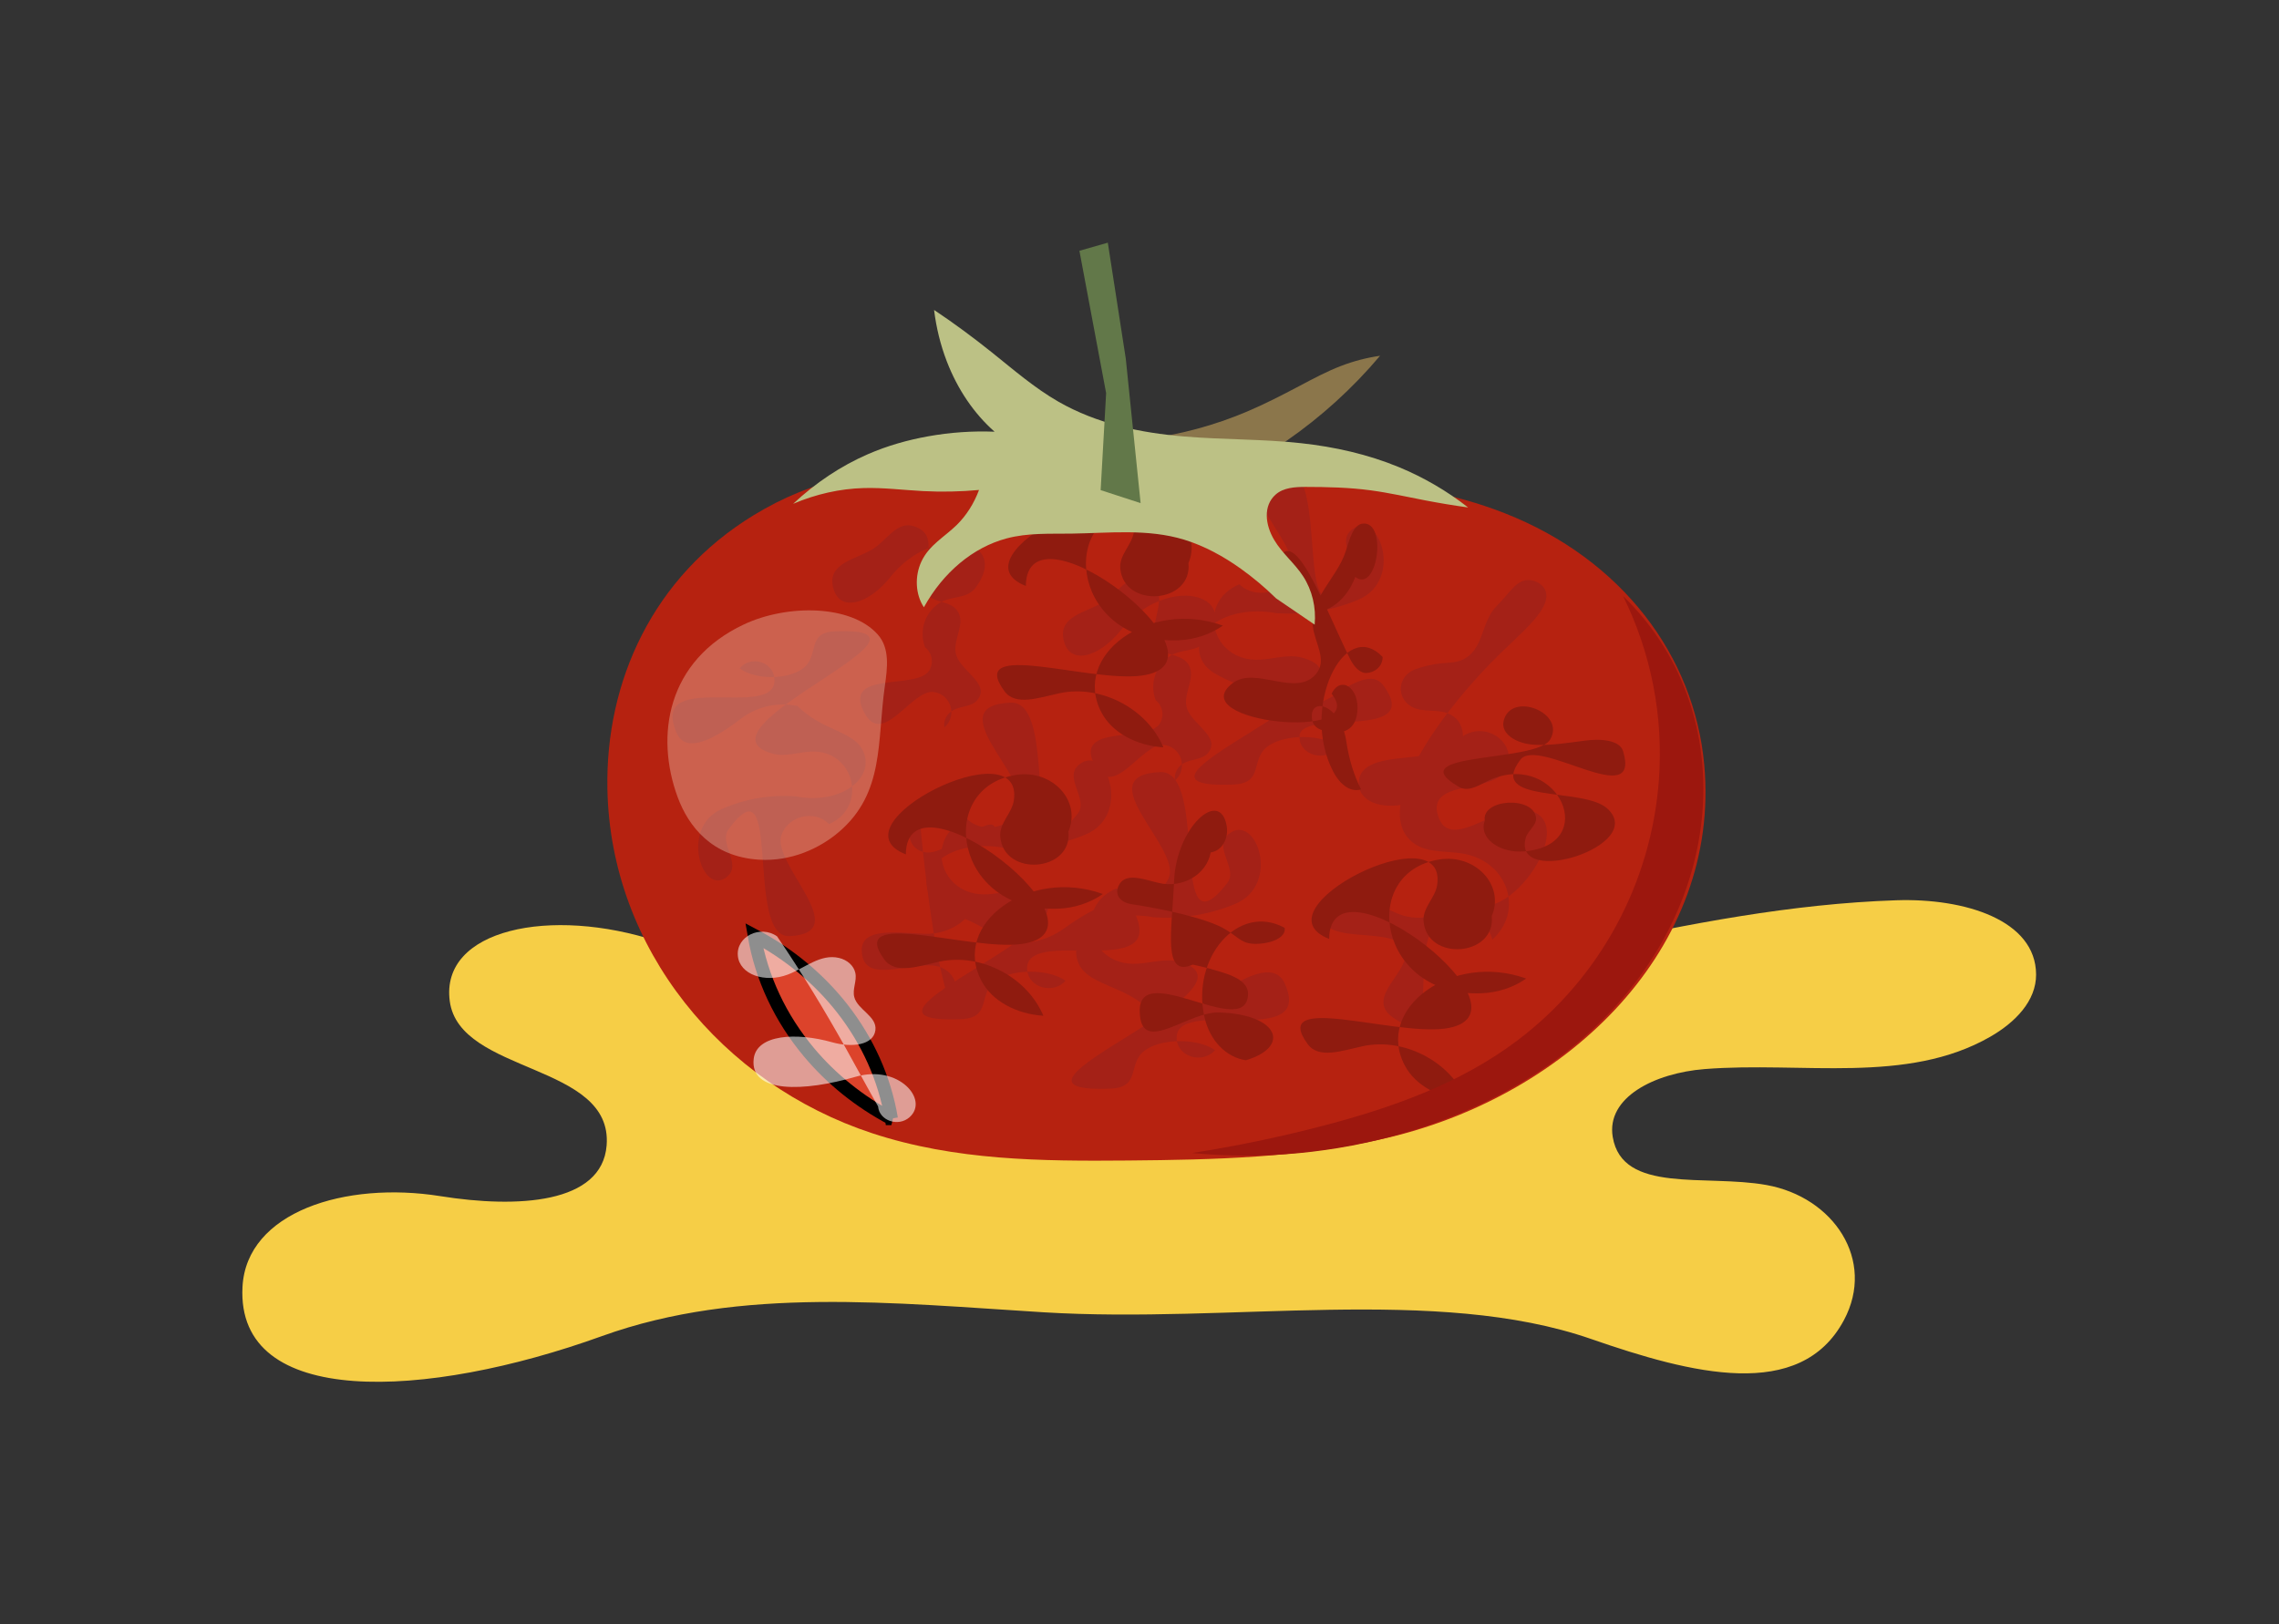 <?xml version="1.0" encoding="UTF-8" standalone="no"?>
<svg
   xmlns:dc="http://purl.org/dc/elements/1.1/"
   xmlns:cc="http://creativecommons.org/ns#"
   xmlns:rdf="http://www.w3.org/1999/02/22-rdf-syntax-ns#"
   xmlns:svg="http://www.w3.org/2000/svg"
   xmlns="http://www.w3.org/2000/svg"
   viewBox="0 0 463.829 330.634"
   height="330.634"
   width="463.829"
   xml:space="preserve"
   id="svg2"
   version="1.1"><rect x="0" y="0" width="463.829" height="330.634" fill="#333333" stroke="none"/><defs
     id="defs6"><clipPath
       id="clipPath20"
       clipPathUnits="userSpaceOnUse"><path
         id="path18"
         d="m 36,36 h 275.872 v 75.568 H 36 Z" /></clipPath><clipPath
       id="clipPath30"
       clipPathUnits="userSpaceOnUse"><path
         id="path28"
         d="m 91.728,69.772 h 169.668 v 107.339 H 91.728 Z" /></clipPath><clipPath
       id="clipPath40"
       clipPathUnits="userSpaceOnUse"><path
         id="path38"
         d="m 112.827,74.368 h 25.594 v 33.642 H 112.827 Z" /></clipPath><clipPath
       id="clipPath54"
       clipPathUnits="userSpaceOnUse"><path
         id="path52"
         d="m 130.573,93.815 h 22.324 v 29.97 H 130.573 Z" /></clipPath><clipPath
       id="clipPath64"
       clipPathUnits="userSpaceOnUse"><path
         id="path62"
         d="m 200.827,90.524 h 36.348 v 69.934 H 200.827 Z" /></clipPath><clipPath
       id="clipPath74"
       clipPathUnits="userSpaceOnUse"><path
         id="path72"
         d="m 219.399,115.535 h 29.75 v 25.619 h -29.75 z" /></clipPath><clipPath
       id="clipPath84"
       clipPathUnits="userSpaceOnUse"><path
         id="path82"
         d="m 161.287,127.845 h 25.297 v 32.881 h -25.297 z" /></clipPath><clipPath
       id="clipPath94"
       clipPathUnits="userSpaceOnUse"><path
         id="path92"
         d="m 162.622,80.746 h 35.191 v 50.376 H 162.622 Z" /></clipPath><clipPath
       id="clipPath104"
       clipPathUnits="userSpaceOnUse"><path
         id="path102"
         d="m 181.382,127.188 h 32.115 v 50.376 H 181.382 Z" /></clipPath><clipPath
       id="clipPath114"
       clipPathUnits="userSpaceOnUse"><path
         id="path112"
         d="m 185.856,126.368 h 26.244 v 42.716 H 185.856 Z" /></clipPath><clipPath
       id="clipPath124"
       clipPathUnits="userSpaceOnUse"><path
         id="path122"
         d="m 139.792,91.352 h 35.191 v 50.376 H 139.792 Z" /></clipPath><clipPath
       id="clipPath134"
       clipPathUnits="userSpaceOnUse"><path
         id="path132"
         d="m 101.683,104.066 h 32.115 v 48.581 H 101.683 Z" /></clipPath><clipPath
       id="clipPath144"
       clipPathUnits="userSpaceOnUse"><path
         id="path142"
         d="m 132.916,91.907 h 36.473 V 130.86 H 132.916 Z" /></clipPath><clipPath
       id="clipPath154"
       clipPathUnits="userSpaceOnUse"><path
         id="path152"
         d="m 126.077,135.935 h 25.297 v 32.881 h -25.297 z" /></clipPath><clipPath
       id="clipPath164"
       clipPathUnits="userSpaceOnUse"><path
         id="path162"
         d="m 151.24,132.899 h 36.473 v 38.953 H 151.24 Z" /></clipPath><clipPath
       id="clipPath174"
       clipPathUnits="userSpaceOnUse"><path
         id="path172"
         d="m 169.578,85.112 h 27.585 v 40.107 H 169.578 Z" /></clipPath><clipPath
       id="clipPath184"
       clipPathUnits="userSpaceOnUse"><path
         id="path182"
         d="m 197.549,78.993 h 36.473 V 117.946 H 197.549 Z" /></clipPath><clipPath
       id="clipPath194"
       clipPathUnits="userSpaceOnUse"><path
         id="path192"
         d="m 111.638,75.678 h 29.168 v 31.072 H 111.638 Z" /></clipPath><clipPath
       id="clipPath204"
       clipPathUnits="userSpaceOnUse"><path
         id="path202"
         d="m 180.999,70.549 h 80.074 v 87.455 H 180.999 Z" /></clipPath><clipPath
       id="clipPath214"
       clipPathUnits="userSpaceOnUse"><path
         id="path212"
         d="m 204.838,203.577 8.561,-11.895 -31.01,-22.318 -8.561,11.895 z" /></clipPath><clipPath
       id="clipPath220"
       clipPathUnits="userSpaceOnUse"><path
         id="path218"
         d="M 0,0 H 347.872 V 247.975 H 0 Z" /></clipPath><clipPath
       id="clipPath230"
       clipPathUnits="userSpaceOnUse"><path
         id="path228"
         d="m 124.42,204.098 103.368,-13.566 -6.145,-46.821 -103.368,13.566 z" /></clipPath><clipPath
       id="clipPath236"
       clipPathUnits="userSpaceOnUse"><path
         id="path234"
         d="M 0,0 H 347.872 V 247.975 H 0 Z" /></clipPath><clipPath
       id="clipPath246"
       clipPathUnits="userSpaceOnUse"><path
         id="path244"
         d="m 163.805,170.2 h 11.344 v 41.775 H 163.805 Z" /></clipPath><clipPath
       id="clipPath256"
       clipPathUnits="userSpaceOnUse"><path
         id="path254"
         d="m 100.9,115.713 h 35.527 v 40.107 H 100.9 Z" /></clipPath></defs><g
     transform="matrix(1.333,0,0,-1.333,0,330.634)"
     id="g10"><g
       id="g12" /><g
       id="g14"><g
         clip-path="url(#clipPath20)"
         id="g16"><path
           id="path22"
           style="fill:#f6ce46;fill-opacity:1;fill-rule:nonzero;stroke:none"
           d="M 100.398,104.273 C 84.061,109.647 67.201,106.122 68.669,95.141 70.168,83.936 93.606,85.736 92.621,73.111 91.923,64.175 79.009,63.48 67.245,65.356 52.71,67.675 37.626,62.955 37.024,51.492 36.048,32.9 65.01,34.283 91.878,43.973 c 10.689,3.855 21.847,5.092 33.171,5.215 11.321,0.123 22.818,-0.865 34.229,-1.566 28.652,-1.76 60.015,4.131 83.677,-4.087 15.304,-5.316 31.907,-9.607 38.577,2.882 4.89,9.155 -1.567,18.803 -11.844,20.643 -9.324,1.669 -22,-1.381 -23.455,7.335 -1.005,6.018 6.328,9.756 14.045,10.369 14.868,1.181 30.851,-2.392 43.601,4.94 3.813,2.193 7.013,5.463 6.993,9.511 -0.04,8.287 -10.85,11.678 -21.364,11.329 -31.945,-1.063 -62.836,-12.286 -94.554,-16.099 -32.227,-3.874 -63.803,-0.286 -94.555,9.829 z" /></g></g><g
       id="g24"><g
         clip-path="url(#clipPath30)"
         id="g26"><path
           id="path32"
           style="fill:#b62210;fill-opacity:1;fill-rule:nonzero;stroke:none"
           d="m 115.019,169.323 c -15.352,-9.394 -22.576,-25.333 -22.282,-41.721 0.44,-24.518 17.584,-45.1 40.379,-52.623 12.731,-4.202 25.956,-4.296 39.07,-4.181 13.179,0.116 26.644,0.4 39.731,3.489 27.678,6.533 50.834,28.993 48.288,56.953 -1.517,16.659 -12.604,31.388 -30.416,38.398 -15.739,6.194 -33.913,5.7 -51.288,3.532 -2.902,-0.362 -5.796,-0.769 -8.679,-1.223 l -24.852,3.654 c -10.597,1.637 -20.879,-0.726 -29.951,-6.278 z" /></g></g><g
       id="g34"><g
         clip-path="url(#clipPath40)"
         id="g36"><path
           id="path42"
           style="fill:#dc432b;fill-opacity:1;fill-rule:nonzero;stroke:none"
           d="m 136.096,77.205 c -4.878,2.593 -9.15,6.03 -12.575,10.115 -4.38,5.226 -7.256,11.363 -8.366,17.855 5.304,-2.81 9.888,-6.615 13.445,-11.162 3.907,-4.995 6.474,-10.751 7.496,-16.808 z" /><g
           transform="matrix(1,0,0,-1,115.155,105.175)"
           id="g44"><path
             id="path46"
             style="fill:none;stroke:#000000;stroke-width:2;stroke-linecap:butt;stroke-linejoin:miter;stroke-miterlimit:4;stroke-dasharray:none;stroke-opacity:1"
             d="M 20.941,27.97 C 16.063,25.377 11.79,21.941 8.366,17.855 3.986,12.629 1.11,6.491 0,0 c 5.304,2.81 9.888,6.615 13.445,11.162 3.907,4.995 6.474,10.751 7.496,16.808 z" /></g></g></g><g
       id="g48"><g
         clip-path="url(#clipPath54)"
         id="g50"><path
           id="path56"
           style="fill:#a42117;fill-opacity:1;fill-rule:nonzero;stroke:none"
           d="m 145.028,94.815 c -0.877,2.554 -1.626,5.858 -2.296,9.74 -0.928,5.379 -1.677,11.638 -2.301,18.23 -2.824,-1.329 -1.544,-5.225 1.619,-4.929 3.454,0.323 11.117,7.489 9.667,2.5 -0.342,-1.177 -2.005,-1.107 -3.424,-1.164 -2.72,-0.11 -5.027,-1.914 -5.537,-4.301 -0.672,-3.145 1.764,-6.138 5.269,-6.475 -1.619,-1.986 -4.22,-3.106 -6.936,-2.988 -4.388,0.191 -9.57,0.925 -9.515,-2.536 0.094,-5.916 8.728,-0.865 12.391,-2.724 2.135,-1.084 2.661,-3.67 1.063,-5.352 z" /></g></g><g
       id="g58"><g
         clip-path="url(#clipPath64)"
         id="g60"><path
           id="path66"
           style="fill:#a42117;fill-opacity:1;fill-rule:nonzero;stroke:none"
           d="m 223.627,135.787 c 4.085,2.204 8.614,-2.17 5.946,-5.742 -2.261,-3.027 -11.662,-1.208 -10.032,-6.542 1.68,-5.497 8.209,1.106 12.718,0.911 10.926,-0.473 -3.965,-21.383 -8.915,-12.518 -1.679,-3.441 -6.126,-4.973 -9.893,-3.409 -4.804,1.995 -10.163,5.445 -11.385,1.408 -2.133,-7.046 10.621,-2.829 12.341,-6.748 1.421,-3.238 -6.149,-7.269 -1.848,-10.423 7.34,-5.384 3.097,8.856 6.097,13.186 2.444,3.527 8.285,2.713 9.19,-1.373 4.555,4.064 2.723,11.051 -3.324,12.868 -2.922,0.878 -6.424,0.084 -8.803,1.948 -6.091,4.771 2.904,18.148 11.822,27.364 4.259,4.401 9.239,8.008 8.483,10.921 -0.262,1.007 -1.392,1.725 -2.521,1.815 -1.958,0.156 -3.179,-2.21 -4.926,-3.902 -2.559,-2.478 -1.915,-6.85 -5.417,-8.329 -0.917,-0.387 -1.933,-0.389 -2.905,-0.474 -1.487,-0.13 -2.955,-0.461 -4.358,-0.997 -2.48,-1.073 -2.738,-4.189 -0.463,-5.588 1.752,-1.077 4.179,-0.275 5.992,-1.242 2.933,-1.564 2.149,-5.344 0.257,-8.476 -4.362,-7.221 -14.641,-6.726 -14.219,-1.745 0.273,3.216 4.807,3.371 8.639,3.781 2.845,0.305 5.495,1.469 7.524,3.307 z" /></g></g><g
       id="g68"><g
         clip-path="url(#clipPath74)"
         id="g70"><path
           id="path76"
           style="fill:#8f1b0f;fill-opacity:1;fill-rule:nonzero;stroke:none"
           d="m 229.577,137.934 c 1.083,4.593 9.561,1.271 7.088,-2.854 -2.127,-3.548 -23.193,-1.831 -13.921,-7.217 1.632,-0.948 3.375,0.515 5.112,1.215 10.109,4.072 16.501,-10.089 4.854,-11.067 -3.772,-0.317 -7,2.056 -6.01,4.681 -0.543,3.365 7.473,3.823 7.826,0.442 0.118,-1.131 -1.261,-1.957 -1.561,-3.016 -2.214,-7.829 18.739,-1.206 12.403,4.467 -3.689,3.303 -18.401,0.648 -13.238,7.42 2.741,3.595 18.455,-8.007 15.694,1.288 -0.505,1.699 -3.309,1.969 -5.835,1.633 -2.567,-0.341 -5.229,-0.773 -7.729,-0.63 -2.731,0.157 -5.157,1.631 -4.684,3.638 z" /></g></g><g
       id="g78"><g
         clip-path="url(#clipPath84)"
         id="g80"><path
           id="path86"
           style="fill:#a42117;fill-opacity:1;fill-rule:nonzero;stroke:none"
           d="m 174.788,159.569 c 5.146,-1.707 -0.821,-8.155 2.304,-10.7 1.136,-0.925 2.958,-0.825 3.992,-1.86 1.975,-1.976 -0.603,-4.772 0.13,-7.122 0.785,-2.516 5.295,-4.423 3.187,-6.891 -0.859,-1.005 -2.499,-0.861 -3.662,-1.514 -0.989,-0.555 -1.516,-1.594 -1.337,-2.638 2.008,1.754 1.021,5.043 -1.625,5.415 -3.387,0.476 -7.797,-8.628 -10.649,-3.072 -3.275,6.38 8.074,3.359 9.942,6.329 0.743,1.181 0.471,2.728 -0.629,3.589 -0.961,2.647 0.057,5.399 2.301,6.806 0.862,0.54 1.885,0.658 2.863,0.872 0.977,0.214 1.908,0.525 2.589,1.445 5.42,7.322 -6.277,10.072 -13.035,1.595 -3.416,-4.286 -8.047,-5.549 -8.809,-1.299 -0.61,3.405 3.445,3.985 5.973,5.474 2.295,1.352 3.79,4.458 6.466,3.57 z" /></g></g><g
       id="g88"><g
         clip-path="url(#clipPath94)"
         id="g90"><path
           id="path96"
           style="fill:#a42117;fill-opacity:1;fill-rule:nonzero;stroke:none"
           d="m 175.787,93.626 c -1.444,1.319 -3.09,2.329 -4.766,3.091 -2.465,1.121 -5.034,1.927 -6.102,3.727 -2.561,4.314 3.29,8.961 11.223,7.504 4.275,-0.293 8.562,0.41 12.455,2.043 7.068,2.966 3.166,14.034 -1.004,10.675 -2.477,-1.994 1.491,-5.288 -0.199,-7.474 -9.182,-11.874 -2.64,17.267 -10.267,16.928 -11.079,-0.493 3.104,-11.421 1.353,-16.06 -1.154,-3.058 -5.638,-4.049 -8.005,-1.7 -6.642,-2.745 -4.252,-11.859 3.035,-11.517 2.163,0.102 4.391,0.857 6.34,0.361 15.057,-3.828 -32.289,-20.292 -10.296,-19.425 4.836,0.191 2.423,3.973 5.412,5.951 2.684,1.776 7.974,1.719 10.552,-0.077 -1.857,-2.122 -5.613,-1.085 -5.858,1.617 -0.622,6.878 21.227,-1.791 16.475,8.604 -1.608,3.517 -6.623,0.804 -10.876,-2.267 -2.667,-1.925 -6.164,-2.659 -9.473,-1.982 z" /></g></g><g
       id="g98"><g
         clip-path="url(#clipPath104)"
         id="g100"><path
           id="path106"
           style="fill:#a42117;fill-opacity:1;fill-rule:nonzero;stroke:none"
           d="m 194.548,140.067 c -1.444,1.319 -3.09,2.329 -4.766,3.091 -2.465,1.121 -5.034,1.927 -6.102,3.727 -2.561,4.314 3.29,8.961 11.223,7.504 4.275,-0.293 8.562,0.41 12.455,2.043 7.068,2.966 3.166,14.034 -1.005,10.675 -2.477,-1.994 1.491,-5.288 -0.199,-7.474 -9.182,-11.874 -2.64,17.267 -10.267,16.928 -11.079,-0.493 3.104,-11.421 1.353,-16.06 -1.154,-3.058 -5.638,-4.049 -8.005,-1.7 -6.642,-2.745 -4.252,-11.859 3.035,-11.517 2.163,0.102 4.391,0.857 6.34,0.361 15.057,-3.828 -32.29,-20.292 -10.296,-19.425 4.836,0.191 2.423,3.973 5.412,5.951 2.684,1.776 7.974,1.719 10.552,-0.077 -1.645,-2.662 -6.121,-1.427 -5.858,1.617 0.353,4.087 19.169,-0.91 12.737,7.72 -1.516,2.034 -4.576,0.37 -7.138,-1.383 -2.706,-1.851 -6.163,-2.576 -9.473,-1.982 z" /></g></g><g
       id="g108"><g
         clip-path="url(#clipPath114)"
         id="g110"><path
           id="path116"
           style="fill:#8f1b0f;fill-opacity:1;fill-rule:nonzero;stroke:none"
           d="m 207.813,127.479 c -1.5,-0.466 -3.118,0.55 -4.245,2.697 -5.103,9.722 1.683,23.725 7.532,17.518 -0.007,-1.483 -1.237,-2.38 -2.459,-2.439 -0.993,-0.048 -1.904,0.931 -2.511,2.149 -4.07,8.173 -8.938,22.112 -11.372,14.047 -0.866,-2.869 1.177,-6.683 4.907,-6.992 3.244,-0.268 6.056,2.159 7.253,5.466 3.389,-2.587 4.965,8.519 1.162,8.148 -1.489,-0.145 -2.028,-2.441 -2.636,-4.301 -1.303,-3.981 -5.488,-7.147 -5.002,-11.384 0.287,-2.505 2.227,-5.104 0.55,-7.205 -3.039,-3.809 -9.303,1.212 -12.809,-1.495 -7.735,-5.973 21.136,-9.037 15.123,-1.605 1.377,2.852 4.321,0.922 3.925,-2.806 -0.343,-3.224 -2.869,-3.48 -5.166,-2.816 -0.768,0.222 -1.602,0.607 -1.751,1.8 -0.437,3.495 4.403,2.225 5.245,-3.48 0.397,-2.686 1.168,-5.185 2.253,-7.302 z" /></g></g><g
       id="g118"><g
         clip-path="url(#clipPath124)"
         id="g120"><path
           id="path126"
           style="fill:#a42117;fill-opacity:1;fill-rule:nonzero;stroke:none"
           d="m 152.958,104.232 c -1.444,1.319 -3.09,2.329 -4.766,3.091 -2.465,1.121 -5.034,1.927 -6.102,3.727 -2.561,4.314 3.29,8.961 11.223,7.504 4.275,-0.293 8.562,0.41 12.455,2.043 7.068,2.965 3.166,14.034 -1.004,10.675 -2.477,-1.995 1.491,-5.288 -0.199,-7.474 -9.182,-11.874 -2.64,17.267 -10.267,16.928 -11.079,-0.493 3.104,-11.421 1.353,-16.06 -1.154,-3.058 -5.638,-4.049 -8.005,-1.7 -6.642,-2.745 -4.252,-11.859 3.035,-11.517 2.163,0.102 4.391,0.857 6.34,0.361 15.057,-3.828 -32.289,-20.292 -10.296,-19.425 4.836,0.191 2.423,3.973 5.412,5.951 2.684,1.776 7.974,1.719 10.552,-0.077 -1.857,-2.122 -5.613,-1.085 -5.858,1.617 -0.622,6.878 21.227,-1.791 16.475,8.604 -1.608,3.517 -6.623,0.804 -10.876,-2.267 -2.667,-1.925 -6.165,-2.659 -9.473,-1.982 z" /></g></g><g
       id="g128"><g
         clip-path="url(#clipPath134)"
         id="g130"><path
           id="path136"
           style="fill:#a42117;fill-opacity:1;fill-rule:nonzero;stroke:none"
           d="m 121.76,140.208 c 1.31,-1.27 2.803,-2.242 4.324,-2.976 2.236,-1.079 4.567,-1.856 5.537,-3.589 2.323,-4.154 -2.985,-8.629 -10.183,-7.226 -3.879,0.282 -7.769,-0.395 -11.3,-1.968 -6.413,-2.855 -2.873,-13.513 0.911,-10.279 2.247,1.921 -1.353,5.092 0.181,7.196 8.331,11.433 2.396,-16.626 9.315,-16.299 10.053,0.474 -2.816,10.997 -1.228,15.464 1.047,2.944 5.115,3.899 7.263,1.637 6.027,2.643 3.858,11.419 -2.753,11.089 -1.962,-0.098 -3.984,-0.825 -5.753,-0.348 -13.661,3.686 29.296,19.539 9.341,18.704 -4.388,-0.184 -2.198,-3.825 -4.911,-5.73 -2.435,-1.71 -7.235,-1.655 -9.573,0.074 1.685,2.043 5.093,1.044 5.315,-1.557 0.564,-6.623 -19.26,1.724 -14.948,-8.284 1.459,-3.387 6.009,-0.774 9.868,2.183 2.42,1.854 5.593,2.56 8.595,1.909 z" /></g></g><g
       id="g138"><g
         clip-path="url(#clipPath144)"
         id="g140"><path
           id="path146"
           style="fill:#8f1b0f;fill-opacity:1;fill-rule:nonzero;stroke:none"
           d="m 159.303,92.907 c -4.194,0.263 -7.838,2.3 -9.425,5.269 -4.701,8.796 7.25,17.399 18.51,13.324 -1.95,-1.358 -4.326,-2.142 -6.798,-2.243 -15.813,-0.648 -18.865,18.486 -6.454,20.434 5.524,0.867 9.998,-3.971 7.991,-8.642 0.64,-6.184 -9.846,-7.006 -10.406,-0.816 -0.189,2.087 1.788,3.585 2.075,5.569 1.613,11.15 -28.065,-3.734 -16.492,-8.247 0.104,13.89 33.02,-11.731 17.602,-13.7 -8.108,-1.036 -26.737,5.607 -20.867,-2.378 1.689,-2.298 5.243,-0.986 8.376,-0.308 3.304,0.715 6.758,0.043 9.659,-1.545 2.853,-1.562 5.044,-3.924 6.228,-6.716 z" /></g></g><g
       id="g148"><g
         clip-path="url(#clipPath154)"
         id="g150"><path
           id="path156"
           style="fill:#a42117;fill-opacity:1;fill-rule:nonzero;stroke:none"
           d="m 139.577,167.66 c 5.146,-1.707 -0.821,-8.155 2.304,-10.7 1.137,-0.925 2.958,-0.825 3.992,-1.86 1.975,-1.976 -0.603,-4.772 0.13,-7.122 0.785,-2.516 5.295,-4.423 3.187,-6.891 -0.859,-1.005 -2.499,-0.861 -3.662,-1.514 -0.989,-0.555 -1.516,-1.594 -1.337,-2.638 2.008,1.754 1.021,5.043 -1.625,5.415 -3.388,0.476 -7.797,-8.628 -10.649,-3.072 -3.275,6.38 8.074,3.359 9.942,6.329 0.743,1.181 0.471,2.728 -0.629,3.589 -0.961,2.647 0.057,5.399 2.301,6.806 0.862,0.54 1.885,0.658 2.863,0.872 0.977,0.214 1.908,0.525 2.589,1.445 5.42,7.322 -6.277,10.072 -13.035,1.595 -3.416,-4.285 -8.047,-5.549 -8.809,-1.299 -0.61,3.405 3.445,3.985 5.973,5.474 2.295,1.352 3.79,4.458 6.466,3.57 z" /></g></g><g
       id="g158"><g
         clip-path="url(#clipPath164)"
         id="g160"><path
           id="path166"
           style="fill:#8f1b0f;fill-opacity:1;fill-rule:nonzero;stroke:none"
           d="m 177.628,133.899 c -4.194,0.263 -7.838,2.3 -9.425,5.269 -4.701,8.796 7.25,17.399 18.51,13.324 -1.95,-1.358 -4.326,-2.142 -6.798,-2.243 -15.813,-0.648 -18.865,18.486 -6.454,20.434 5.524,0.867 9.998,-3.971 7.991,-8.642 0.64,-6.184 -9.846,-7.006 -10.406,-0.816 -0.189,2.087 1.788,3.585 2.075,5.569 1.613,11.15 -28.065,-3.734 -16.492,-8.247 0.104,13.89 33.02,-11.731 17.602,-13.7 -8.108,-1.036 -26.737,5.607 -20.867,-2.378 1.689,-2.298 5.243,-0.986 8.376,-0.308 3.304,0.714 6.758,0.043 9.659,-1.545 2.853,-1.562 5.044,-3.924 6.228,-6.716 z" /></g></g><g
       id="g168"><g
         clip-path="url(#clipPath174)"
         id="g170"><path
           id="path176"
           style="fill:#8f1b0f;fill-opacity:1;fill-rule:nonzero;stroke:none"
           d="m 190.231,86.112 c -2.993,0.426 -5.502,2.97 -6.32,6.529 -2.093,9.114 5.163,17.578 12.236,13.686 0.228,-1.513 -2.131,-2.437 -4.427,-2.439 -2.087,-0.002 -2.44,0.851 -4.519,2.149 -2.924,1.825 -10.211,3.266 -14.371,3.899 -2.049,0.312 -2.72,1.681 -1.931,3.034 1.057,1.81 3.662,0.787 5.98,0.227 3.653,-0.882 7.353,1.26 7.967,4.65 1.847,0.282 2.75,2.264 2.449,4.029 -0.997,5.861 -7.712,-0.153 -8.039,-8.423 -0.295,-7.464 -1.827,-14.791 2.861,-12.738 1.666,-0.348 3.308,-0.786 4.916,-1.315 1.764,-0.58 3.563,-1.512 3.52,-3.198 -0.192,-7.43 -17.894,6.32 -16.461,-3.593 0.762,-5.272 7.435,0.969 12.081,0.804 9.107,-0.325 10.913,-5.243 4.056,-7.302 z" /></g></g><g
       id="g178"><g
         clip-path="url(#clipPath184)"
         id="g180"><path
           id="path186"
           style="fill:#8f1b0f;fill-opacity:1;fill-rule:nonzero;stroke:none"
           d="m 223.936,79.993 c -4.194,0.263 -7.838,2.3 -9.425,5.269 -4.701,8.796 7.25,17.399 18.51,13.324 -1.95,-1.358 -4.326,-2.142 -6.798,-2.243 -15.813,-0.648 -18.865,18.486 -6.454,20.434 5.524,0.867 9.998,-3.971 7.991,-8.642 0.64,-6.184 -9.846,-7.006 -10.406,-0.816 -0.189,2.087 1.788,3.585 2.075,5.569 1.613,11.15 -28.065,-3.734 -16.492,-8.247 0.104,13.89 33.02,-11.731 17.602,-13.7 -8.108,-1.036 -26.737,5.607 -20.867,-2.378 1.689,-2.298 5.243,-0.986 8.376,-0.308 3.304,0.714 6.758,0.042 9.659,-1.545 2.853,-1.562 5.044,-3.924 6.228,-6.716 z" /></g></g><g
       id="g188"><g
         clip-path="url(#clipPath194)"
         id="g190"><path
           id="path196"
           style="fill:#ffffff;fill-opacity:0.555;fill-rule:nonzero;stroke:none"
           d="m 134.064,79.065 c -1.546,2.69 -3.145,5.703 -4.944,8.922 -3.108,5.56 -6.591,11.348 -10.478,17.049 -2.562,1.795 -6.251,-0.026 -5.99,-2.956 0.259,-2.904 4.16,-4.201 7.615,-2.888 2.646,1.006 4.989,3.209 7.82,2.549 1.26,-0.294 2.277,-1.167 2.513,-2.322 0.248,-1.216 -0.481,-2.446 -0.17,-3.653 0.504,-1.955 3.499,-2.93 3.228,-5.057 -0.294,-2.309 -3.596,-2.701 -6.606,-1.851 -5.439,1.536 -11.545,1.221 -11.978,-2.536 -0.615,-5.34 7.734,-5.011 15.598,-2.725 6.505,1.892 11.232,-3.508 8.193,-6.189 -1.725,-1.522 -4.621,-0.523 -4.8,1.656 z" /></g></g><g
       id="g198"><g
         clip-path="url(#clipPath204)"
         id="g200"><path
           id="path206"
           style="fill:#9c170e;fill-opacity:1;fill-rule:nonzero;stroke:none"
           d="m 247.814,157.004 c 4.283,-8.683 6.173,-18.352 5.473,-28.009 -1.143,-15.782 -8.984,-30.335 -21.614,-39.864 -8.8,-6.64 -19.328,-10.338 -29.985,-13.107 -6.491,-1.687 -13.062,-3.047 -19.688,-4.077 10.893,-1.051 21.887,-0.014 32.391,3.057 16.065,4.697 30.634,14.13 39.034,28.586 6.549,11.271 8.622,24.714 4.588,37.093 -2.017,6.191 -5.519,11.794 -10.198,16.321 z" /></g></g><g
       id="g208"><g
         clip-path="url(#clipPath214)"
         id="g210"><g
           clip-path="url(#clipPath220)"
           id="g216"><path
             id="path222"
             style="fill:#8b764b;fill-opacity:1;fill-rule:nonzero;stroke:none"
             d="m 175.224,181.031 c 5.186,0.693 10.257,2.074 15.078,4.109 2.748,1.159 5.401,2.526 8.037,3.919 2.115,1.118 4.225,2.256 6.461,3.11 1.908,0.729 3.891,1.243 5.912,1.534 -4.189,-4.964 -9.018,-9.35 -14.36,-13.043 -1.54,-1.065 -3.131,-2.075 -4.894,-2.709 -1.741,-0.626 -3.614,-0.861 -5.509,-0.699 z" /></g></g></g><g
       id="g224"><g
         clip-path="url(#clipPath230)"
         id="g226"><g
           clip-path="url(#clipPath236)"
           id="g232"><path
             id="path238"
             style="fill:#bcc185;fill-opacity:1;fill-rule:nonzero;stroke:none"
             d="m 141.061,155.295 c 2.956,5.341 7.497,9.138 12.607,10.508 3.266,0.876 6.593,0.692 9.911,0.738 5.788,0.08 11.641,0.78 17.232,-0.929 3.054,-0.934 5.997,-2.541 8.651,-4.441 1.896,-1.357 3.692,-2.868 5.374,-4.521 l 5.887,-4.01 c 0.247,2.632 -0.378,5.263 -1.773,7.405 -1.287,1.976 -3.166,3.452 -4.396,5.516 -1.4,2.346 -1.712,5.231 0.203,6.938 1.193,1.064 2.933,1.176 4.581,1.175 3.325,-0.003 6.656,-0.082 9.935,-0.522 2.798,-0.375 5.555,-1 8.327,-1.533 2.175,-0.418 4.361,-0.78 6.555,-1.085 -3.224,2.524 -6.778,4.596 -10.563,6.16 -4.765,1.968 -9.821,3.101 -14.945,3.658 -5.926,0.644 -11.938,0.529 -17.846,1.023 -6.668,0.557 -13.316,1.937 -19.223,5.33 -3.633,2.087 -6.819,4.859 -10.111,7.493 -2.837,2.271 -5.779,4.455 -8.851,6.504 0.335,-2.728 0.986,-5.365 1.936,-7.836 1.65,-4.294 4.156,-7.986 7.303,-10.76 -3.377,0.134 -6.766,-0.1 -10.116,-0.699 -3.122,-0.558 -6.227,-1.427 -9.243,-2.741 -4.082,-1.778 -7.933,-4.335 -11.4,-7.572 3.491,1.484 7.126,2.304 10.77,2.407 3.016,0.085 6.019,-0.303 9.031,-0.462 2.861,-0.151 5.729,-0.094 8.582,0.17 -0.773,-2.078 -1.947,-3.92 -3.42,-5.362 -1.862,-1.824 -4.191,-3.042 -5.369,-5.55 -1.067,-2.271 -0.925,-5.051 0.37,-7.002 z" /></g></g></g><g
       id="g240"><g
         clip-path="url(#clipPath246)"
         id="g242"><path
           id="path248"
           style="fill:#627849;fill-opacity:1;fill-rule:nonzero;stroke:none"
           d="m 168.047,173.183 0.837,14.812 -4.079,21.742 4.336,1.238 2.743,-17.704 2.265,-22.072 z" /></g></g><g
       id="g250"><g
         clip-path="url(#clipPath256)"
         id="g252"><path
           id="path258"
           style="fill:#fff7e2;fill-opacity:0.297;fill-rule:nonzero;stroke:none"
           d="m 134.037,151.11 c -4.068,4.614 -13.848,4.67 -20.453,1.566 -11.764,-5.528 -13.584,-17.01 -10.111,-26.401 1.646,-4.45 5.227,-9.082 12.404,-9.531 4.963,-0.311 9.318,1.771 12.178,4.204 7.037,5.985 5.835,13.869 7.042,22.308 0.398,2.784 0.78,5.767 -1.06,7.855 z" /></g></g></g></svg>